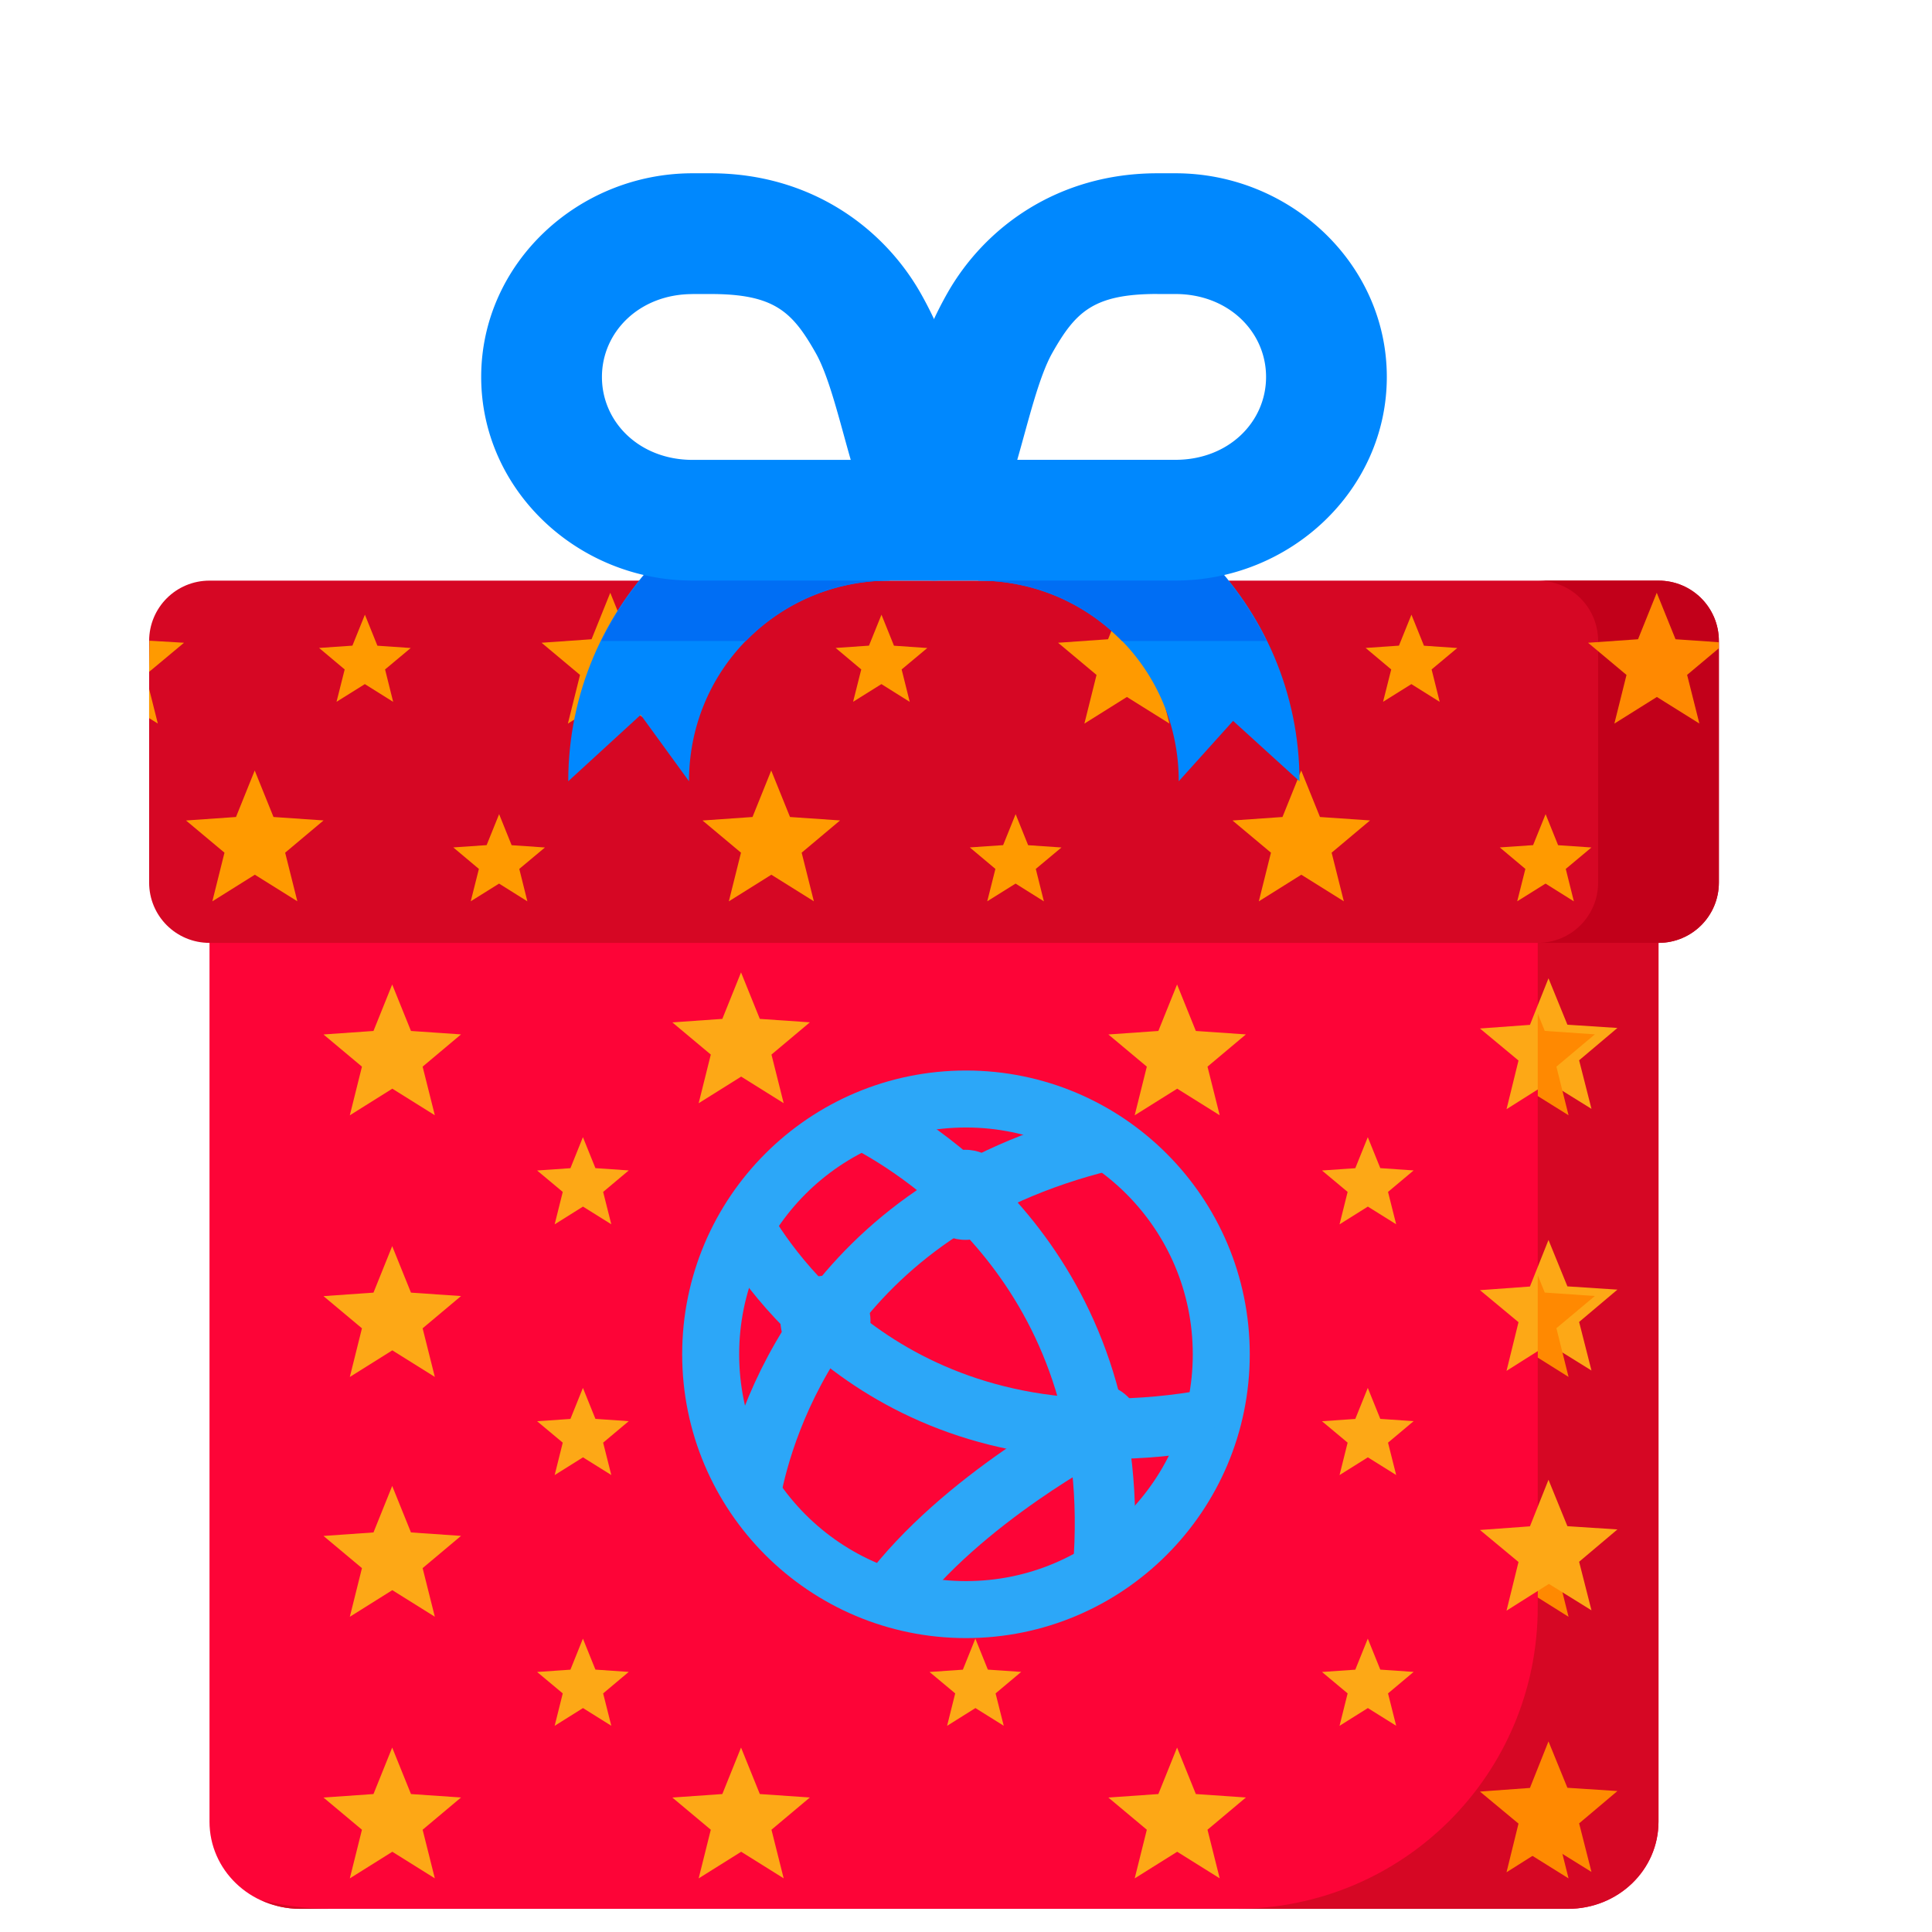 <?xml version="1.0" encoding="UTF-8" standalone="no"?>
<!-- Created with Inkscape (http://www.inkscape.org/) -->

<svg
   xmlns:dc="http://purl.org/dc/elements/1.1/"
   xmlns:cc="http://creativecommons.org/ns#"
   xmlns:rdf="http://www.w3.org/1999/02/22-rdf-syntax-ns#"
   xmlns:svg="http://www.w3.org/2000/svg"
   xmlns="http://www.w3.org/2000/svg"
   xmlns:sodipodi="http://sodipodi.sourceforge.net/DTD/sodipodi-0.dtd"
   xmlns:inkscape="http://www.inkscape.org/namespaces/inkscape"
   width="32"
   height="32"
   viewBox="0 0 32 32"
   id="svg4244"
   version="1.1"
   inkscape:version="0.92.3 (2405546, 2018-03-11)"
   sodipodi:docname="folder server.svg">
  <defs
     id="defs4246" />
  <sodipodi:namedview
     id="base"
     pagecolor="#ffffff"
     bordercolor="#666666"
     borderopacity="1.0"
     inkscape:pageopacity="0.0"
     inkscape:pageshadow="2"
     inkscape:zoom="16"
     inkscape:cx="13.025097"
     inkscape:cy="14.593243"
     inkscape:document-units="px"
     inkscape:current-layer="g4999"
     showgrid="true"
     units="px"
     inkscape:window-width="1152"
     inkscape:window-height="802"
     inkscape:window-x="-8"
     inkscape:window-y="-8"
     inkscape:window-maximized="1"
     inkscape:snap-bbox="true"
     inkscape:bbox-paths="true"
     inkscape:bbox-nodes="true"
     inkscape:snap-bbox-edge-midpoints="true"
     inkscape:snap-bbox-midpoints="true"
     inkscape:measure-start="0,0"
     inkscape:measure-end="0,0">
    <inkscape:grid
       type="xygrid"
       id="grid4252" />
  </sodipodi:namedview>
  <g
     inkscape:label="Layer 1"
     inkscape:groupmode="layer"
     id="layer1"
     transform="translate(0,-1020.362)">
    <g
       id="g4999"
       transform="translate(-0.53,0.617)">
      <path
         id="rect5298"
         d="m 5.5,1033.362 h 21 c 0.831,0 1.5,0.644 1.5,1.444 v 15.111 c 0,0.8 -0.669,1.444 -1.5,1.444 H 5.5 c -0.831,0 -1.5,-0.644 -1.5,-1.444 v -15.111 c 0,-0.8 0.669,-1.444 1.5,-1.444 z"
         style="fill:#fd0437;fill-opacity:1;stroke:none;stroke-width:0.5;stroke-linecap:round;stroke-linejoin:round;stroke-opacity:1"
         inkscape:connector-curvature="0" />
      <path
         inkscape:connector-curvature="0"
         id="rect14271"
         d="m 26,1033.362 v 13 c 0,2.77 -2.23,5 -5,5 h 5.5 c 0.831,0 1.5,-0.643 1.5,-1.443 v -15.111 c 0,-0.8 -0.669,-1.445 -1.5,-1.445 z M 4.863,1051.221 c 0.194,0.088 0.408,0.141 0.637,0.141 h 0.5 c -0.393,0 -0.77,-0.056 -1.137,-0.141 z"
         style="fill:#d60724;fill-opacity:1;stroke:none;stroke-width:0.5;stroke-linecap:round;stroke-linejoin:round;stroke-opacity:1" />
      <path
         inkscape:connector-curvature="0"
         id="path5302"
         d="m 10.655,1040.023 -0.469,-0.293 -0.469,0.294 0.134,-0.537 -0.425,-0.355 0.552,-0.038 0.207,-0.514 0.207,0.513 0.552,0.038 -0.424,0.356 z"
         style="opacity:1;fill:#fda816;fill-opacity:1;stroke:none;stroke-width:1;stroke-linecap:round;stroke-linejoin:round;stroke-opacity:1" />
      <path
         inkscape:connector-curvature="0"
         id="path5308"
         d="m 7.732,1038.217 -0.704,-0.44 -0.704,0.441 0.201,-0.806 -0.637,-0.533 0.828,-0.058 0.31,-0.77 0.311,0.77 0.829,0.057 -0.636,0.534 z"
         style="opacity:1;fill:#fda816;fill-opacity:1;stroke:none;stroke-width:1;stroke-linecap:round;stroke-linejoin:round;stroke-opacity:1" />
      <path
         inkscape:connector-curvature="0"
         id="path5310"
         d="m 7.732,1042.551 -0.704,-0.44 -0.704,0.441 0.201,-0.806 -0.637,-0.533 0.828,-0.058 0.31,-0.77 0.311,0.77 0.829,0.057 -0.636,0.534 z"
         style="opacity:1;fill:#fda816;fill-opacity:1;stroke:none;stroke-width:1;stroke-linecap:round;stroke-linejoin:round;stroke-opacity:1" />
      <path
         inkscape:connector-curvature="0"
         id="path5314"
         d="m 7.732,1046.523 -0.704,-0.44 -0.704,0.441 0.201,-0.806 -0.637,-0.533 0.828,-0.058 0.31,-0.77 0.311,0.77 0.829,0.057 -0.636,0.534 z"
         style="opacity:1;fill:#fda816;fill-opacity:1;stroke:none;stroke-width:1;stroke-linecap:round;stroke-linejoin:round;stroke-opacity:1" />
      <path
         inkscape:connector-curvature="0"
         id="path5316"
         d="m 7.732,1050.856 -0.704,-0.44 -0.704,0.441 0.201,-0.806 -0.637,-0.533 0.828,-0.058 0.31,-0.77 0.311,0.77 0.829,0.057 -0.636,0.534 z"
         style="opacity:1;fill:#fda816;fill-opacity:1;stroke:none;stroke-width:1;stroke-linecap:round;stroke-linejoin:round;stroke-opacity:1" />
      <path
         inkscape:connector-curvature="0"
         id="path5319"
         d="m 10.655,1048.329 -0.469,-0.293 -0.469,0.294 0.134,-0.537 -0.425,-0.355 0.552,-0.038 0.207,-0.514 0.207,0.513 0.552,0.038 -0.424,0.356 z"
         style="opacity:1;fill:#fda816;fill-opacity:1;stroke:none;stroke-width:1;stroke-linecap:round;stroke-linejoin:round;stroke-opacity:1" />
      <path
         inkscape:connector-curvature="0"
         id="path5321"
         d="m 10.655,1044.176 -0.469,-0.293 -0.469,0.294 0.134,-0.537 -0.425,-0.355 0.552,-0.038 0.207,-0.514 0.207,0.513 0.552,0.038 -0.424,0.356 z"
         style="opacity:1;fill:#fda816;fill-opacity:1;stroke:none;stroke-width:1;stroke-linecap:round;stroke-linejoin:round;stroke-opacity:1" />
      <path
         inkscape:connector-curvature="0"
         id="path5329"
         d="m 13.51,1038.017 -0.704,-0.44 -0.704,0.441 0.201,-0.806 -0.637,-0.533 0.828,-0.058 0.31,-0.77 0.311,0.77 0.829,0.057 -0.636,0.534 z"
         style="opacity:1;fill:#fda816;fill-opacity:1;stroke:none;stroke-width:1;stroke-linecap:round;stroke-linejoin:round;stroke-opacity:1" />
      <path
         inkscape:connector-curvature="0"
         id="path5337"
         d="m 13.51,1050.856 -0.704,-0.44 -0.704,0.441 0.201,-0.806 -0.637,-0.533 0.828,-0.058 0.31,-0.77 0.311,0.77 0.829,0.057 -0.636,0.534 z"
         style="opacity:1;fill:#fda816;fill-opacity:1;stroke:none;stroke-width:1;stroke-linecap:round;stroke-linejoin:round;stroke-opacity:1" />
      <path
         inkscape:connector-curvature="0"
         id="path5339"
         d="m 17.155,1048.329 -0.469,-0.293 -0.469,0.294 0.134,-0.537 -0.425,-0.355 0.552,-0.038 0.207,-0.514 0.207,0.513 0.552,0.038 -0.424,0.356 z"
         style="opacity:1;fill:#fda816;fill-opacity:1;stroke:none;stroke-width:1;stroke-linecap:round;stroke-linejoin:round;stroke-opacity:1" />
      <path
         inkscape:connector-curvature="0"
         id="path5343"
         d="m 23.655,1040.023 -0.469,-0.293 -0.469,0.294 0.134,-0.537 -0.425,-0.355 0.552,-0.038 0.207,-0.514 0.207,0.513 0.552,0.038 -0.424,0.356 z"
         style="opacity:1;fill:#fda816;fill-opacity:1;stroke:none;stroke-width:1;stroke-linecap:round;stroke-linejoin:round;stroke-opacity:1" />
      <path
         inkscape:connector-curvature="0"
         id="path5349"
         d="m 20.732,1038.217 -0.704,-0.44 -0.704,0.441 0.201,-0.806 -0.637,-0.533 0.828,-0.058 0.31,-0.77 0.311,0.77 0.829,0.057 -0.636,0.534 z"
         style="opacity:1;fill:#fda816;fill-opacity:1;stroke:none;stroke-width:1;stroke-linecap:round;stroke-linejoin:round;stroke-opacity:1" />
      <path
         inkscape:connector-curvature="0"
         id="path5357"
         d="m 20.732,1050.856 -0.704,-0.44 -0.704,0.441 0.201,-0.806 -0.637,-0.533 0.828,-0.058 0.31,-0.77 0.311,0.77 0.829,0.057 -0.636,0.534 z"
         style="opacity:1;fill:#fda816;fill-opacity:1;stroke:none;stroke-width:1;stroke-linecap:round;stroke-linejoin:round;stroke-opacity:1" />
      <path
         inkscape:connector-curvature="0"
         id="path5359"
         d="m 23.655,1048.329 -0.469,-0.293 -0.469,0.294 0.134,-0.537 -0.425,-0.355 0.552,-0.038 0.207,-0.514 0.207,0.513 0.552,0.038 -0.424,0.356 z"
         style="opacity:1;fill:#fda816;fill-opacity:1;stroke:none;stroke-width:1;stroke-linecap:round;stroke-linejoin:round;stroke-opacity:1" />
      <path
         inkscape:connector-curvature="0"
         id="path5361"
         d="m 23.655,1044.176 -0.469,-0.293 -0.469,0.294 0.134,-0.537 -0.425,-0.355 0.552,-0.038 0.207,-0.514 0.207,0.513 0.552,0.038 -0.424,0.356 z"
         style="opacity:1;fill:#fda816;fill-opacity:1;stroke:none;stroke-width:1;stroke-linecap:round;stroke-linejoin:round;stroke-opacity:1" />
      <path
         id="path5367"
         d="m 22.059,1047.362 -5.907,-4.624 -6.739,3.295 2.572,-7.047 -5.216,-5.391 7.497,0.269 3.516,-6.627 2.061,7.213 7.389,1.296 -6.223,4.189 z"
         style="opacity:1;fill:#fda816;fill-opacity:1;stroke:none;stroke-width:1;stroke-linecap:round;stroke-linejoin:round;stroke-opacity:1"
         transform="matrix(0.11,-0.012,0.012,0.11,11.895,923.166)"
         inkscape:connector-curvature="0" />
      <path
         id="path5369"
         d="m 22.059,1047.362 -5.907,-4.624 -6.739,3.295 2.572,-7.047 -5.216,-5.391 7.497,0.269 3.516,-6.627 2.061,7.213 7.389,1.296 -6.223,4.189 z"
         style="opacity:1;fill:#fda816;fill-opacity:1;stroke:none;stroke-width:1;stroke-linecap:round;stroke-linejoin:round;stroke-opacity:1"
         transform="matrix(0.11,-0.012,0.012,0.11,11.895,927.5)"
         inkscape:connector-curvature="0" />
      <path
         inkscape:connector-curvature="0"
         id="path14255"
         d="m 26,1036.536 v 1.363 l 0.51,0.318 -0.201,-0.805 0.637,-0.535 -0.83,-0.057 -0.115,-0.285 z m 0,4.334 v 1.361 l 0.51,0.32 -0.201,-0.807 0.637,-0.533 -0.83,-0.057 -0.115,-0.285 z m 0,3.973 v 1.361 l 0.51,0.32 -0.201,-0.807 0.637,-0.533 -0.83,-0.057 -0.115,-0.285 z m 0,4.332 v 0.744 c 0,0.195 -0.041,0.379 -0.113,0.549 l 0.623,0.389 -0.201,-0.805 0.637,-0.533 -0.83,-0.057 -0.115,-0.287 z"
         style="opacity:1;fill:#ff8901;fill-opacity:1;stroke:none;stroke-width:1;stroke-linecap:round;stroke-linejoin:round;stroke-opacity:1" />
      <path
         id="path5373"
         d="m 22.059,1047.362 -5.907,-4.624 -6.739,3.295 2.572,-7.047 -5.216,-5.391 7.497,0.269 3.516,-6.627 2.061,7.213 7.389,1.296 -6.223,4.189 z"
         style="opacity:1;fill:#fda816;fill-opacity:1;stroke:none;stroke-width:1;stroke-linecap:round;stroke-linejoin:round;stroke-opacity:1"
         transform="matrix(0.11,-0.012,0.012,0.11,11.895,931.472)"
         inkscape:connector-curvature="0" />
      <path
         id="path5375"
         d="m 22.059,1047.362 -5.907,-4.624 -6.739,3.295 2.572,-7.047 -5.216,-5.391 7.497,0.269 3.516,-6.627 2.061,7.213 7.389,1.296 -6.223,4.189 z"
         style="opacity:1;fill:#ff8901;fill-opacity:1;stroke:none;stroke-width:1;stroke-linecap:round;stroke-linejoin:round;stroke-opacity:1"
         transform="matrix(0.11,-0.012,0.012,0.11,11.895,935.805)"
         inkscape:connector-curvature="0" />
      <path
         id="rect5300"
         d="M 4,1029.362 H 28 c 0.554,0 1,0.446 1,1 v 4 c 0,0.554 -0.446,1 -1,1 H 4 c -0.554,0 -1,-0.446 -1,-1 v -4 c 0,-0.554 0.446,-1 1,-1 z"
         style="fill:#d60724;fill-opacity:1;stroke:none;stroke-width:0.5;stroke-linecap:round;stroke-linejoin:round;stroke-opacity:1"
         inkscape:connector-curvature="0" />
      <path
         inkscape:connector-curvature="0"
         id="rect14244"
         d="m 26,1029.362 c 0.554,0 1,0.446 1,1 v 4 c 0,0.554 -0.446,1 -1,1 h 2 c 0.554,0 1,-0.446 1,-1 v -4 c 0,-0.554 -0.446,-1 -1,-1 z"
         style="fill:#c2001a;fill-opacity:1;stroke:none;stroke-width:0.5;stroke-linecap:round;stroke-linejoin:round;stroke-opacity:1" />
      <path
         inkscape:connector-curvature="0"
         id="path5378"
         d="m 5.455,1034.673 -0.704,-0.44 -0.704,0.441 0.201,-0.806 -0.637,-0.533 0.828,-0.058 0.31,-0.77 0.311,0.77 0.829,0.057 -0.636,0.534 z"
         style="opacity:1;fill:#ff9a00;fill-opacity:1;stroke:none;stroke-width:1;stroke-linecap:round;stroke-linejoin:round;stroke-opacity:1" />
      <path
         inkscape:connector-curvature="0"
         id="path5380"
         d="m 6.104,1031.369 0.469,-0.293 0.469,0.294 -0.134,-0.537 0.425,-0.355 -0.552,-0.038 -0.207,-0.514 -0.207,0.513 -0.552,0.038 0.424,0.356 z"
         style="opacity:1;fill:#ff9a00;fill-opacity:1;stroke:none;stroke-width:1;stroke-linecap:round;stroke-linejoin:round;stroke-opacity:1" />
      <path
         inkscape:connector-curvature="0"
         id="path5382"
         d="m 11.344,1031.729 -0.704,-0.44 -0.704,0.441 0.201,-0.806 -0.637,-0.533 0.828,-0.058 0.31,-0.77 0.311,0.77 0.829,0.057 -0.636,0.534 z"
         style="opacity:1;fill:#ff9a00;fill-opacity:1;stroke:none;stroke-width:1;stroke-linecap:round;stroke-linejoin:round;stroke-opacity:1" />
      <path
         inkscape:connector-curvature="0"
         id="path5384"
         d="m 8.327,1034.673 0.469,-0.293 0.469,0.294 -0.134,-0.537 0.425,-0.355 -0.552,-0.038 -0.207,-0.514 -0.207,0.513 -0.552,0.038 0.424,0.356 z"
         style="opacity:1;fill:#ff9a00;fill-opacity:1;stroke:none;stroke-width:1;stroke-linecap:round;stroke-linejoin:round;stroke-opacity:1" />
      <path
         inkscape:connector-curvature="0"
         id="path5386"
         d="m 14.01,1034.673 -0.704,-0.44 -0.704,0.441 0.201,-0.806 -0.637,-0.533 0.828,-0.058 0.31,-0.77 0.311,0.77 0.829,0.057 -0.636,0.534 z"
         style="opacity:1;fill:#ff9a00;fill-opacity:1;stroke:none;stroke-width:1;stroke-linecap:round;stroke-linejoin:round;stroke-opacity:1" />
      <path
         inkscape:connector-curvature="0"
         id="path5388"
         d="m 14.66,1031.369 0.469,-0.293 0.469,0.294 -0.134,-0.537 0.425,-0.355 -0.552,-0.038 -0.207,-0.514 -0.207,0.513 -0.552,0.038 0.424,0.356 z"
         style="opacity:1;fill:#ff9a00;fill-opacity:1;stroke:none;stroke-width:1;stroke-linecap:round;stroke-linejoin:round;stroke-opacity:1" />
      <path
         inkscape:connector-curvature="0"
         id="path5390"
         d="m 19.899,1031.729 -0.704,-0.44 -0.704,0.441 0.201,-0.806 -0.637,-0.533 0.828,-0.058 0.31,-0.77 0.311,0.77 0.829,0.057 -0.636,0.534 z"
         style="opacity:1;fill:#ff9a00;fill-opacity:1;stroke:none;stroke-width:1;stroke-linecap:round;stroke-linejoin:round;stroke-opacity:1" />
      <path
         inkscape:connector-curvature="0"
         id="path5392"
         d="m 16.882,1034.673 0.469,-0.293 0.469,0.294 -0.134,-0.537 0.425,-0.355 -0.552,-0.038 -0.207,-0.514 -0.207,0.513 -0.552,0.038 0.424,0.356 z"
         style="opacity:1;fill:#ff9a00;fill-opacity:1;stroke:none;stroke-width:1;stroke-linecap:round;stroke-linejoin:round;stroke-opacity:1" />
      <path
         inkscape:connector-curvature="0"
         id="path5394"
         d="m 22.788,1034.673 -0.704,-0.44 -0.704,0.441 0.201,-0.806 -0.637,-0.533 0.828,-0.058 0.31,-0.77 0.311,0.77 0.829,0.057 -0.636,0.534 z"
         style="opacity:1;fill:#ff9a00;fill-opacity:1;stroke:none;stroke-width:1;stroke-linecap:round;stroke-linejoin:round;stroke-opacity:1" />
      <path
         inkscape:connector-curvature="0"
         id="path5396"
         d="m 23.438,1031.369 0.469,-0.293 0.469,0.294 -0.134,-0.537 0.425,-0.355 -0.552,-0.038 -0.207,-0.514 -0.207,0.513 -0.552,0.038 0.424,0.356 z"
         style="opacity:1;fill:#ff9a00;fill-opacity:1;stroke:none;stroke-width:1;stroke-linecap:round;stroke-linejoin:round;stroke-opacity:1" />
      <path
         inkscape:connector-curvature="0"
         id="path5400"
         d="m 25.66,1034.673 0.469,-0.293 0.469,0.294 -0.134,-0.537 0.425,-0.355 -0.552,-0.038 -0.207,-0.514 -0.207,0.513 -0.552,0.038 0.424,0.356 z"
         style="opacity:1;fill:#ff9a00;fill-opacity:1;stroke:none;stroke-width:1;stroke-linecap:round;stroke-linejoin:round;stroke-opacity:1" />
      <path
         sodipodi:nodetypes="cccccccccc"
         inkscape:connector-curvature="0"
         id="path5402"
         d="m 3,1030.853 v 0.02 l 0.578,-0.482 -0.573,-0.034 c 0,0 -0.004,0.359 -0.005,0.496 z m 0,0.305 v 0.482 l 0.144,0.089 -0.144,-0.573 z"
         style="opacity:1;fill:#ff9a00;fill-opacity:1;stroke:none;stroke-width:1;stroke-linecap:round;stroke-linejoin:round;stroke-opacity:1" />
      <path
         sodipodi:nodetypes="cccccc"
         inkscape:connector-curvature="0"
         id="path5412"
         d="m 15.266,1027.361 c -2.928,0 -5.324,2.396 -5.324,5.324 l 1.2,-1.1 0.8,1.1 c -2e-5,-1.847 1.477,-3.324 3.324,-3.324 z"
         style="color:#000000;font-style:normal;font-variant:normal;font-weight:normal;font-stretch:normal;font-size:medium;line-height:normal;font-family:sans-serif;text-indent:0;text-align:start;text-decoration:none;text-decoration-line:none;text-decoration-style:solid;text-decoration-color:#000000;letter-spacing:normal;word-spacing:normal;text-transform:none;writing-mode:lr-tb;direction:ltr;baseline-shift:baseline;text-anchor:start;white-space:normal;clip-rule:nonzero;display:inline;overflow:visible;visibility:visible;opacity:1;isolation:auto;mix-blend-mode:normal;color-interpolation:sRGB;color-interpolation-filters:linearRGB;solid-color:#000000;solid-opacity:1;fill:#0088fe;fill-opacity:1;fill-rule:nonzero;stroke:none;stroke-width:2;stroke-linecap:butt;stroke-linejoin:miter;stroke-miterlimit:4;stroke-dasharray:none;stroke-dashoffset:0;stroke-opacity:1;color-rendering:auto;image-rendering:auto;shape-rendering:auto;text-rendering:auto;enable-background:accumulate" />
      <path
         sodipodi:nodetypes="cccccc"
         inkscape:connector-curvature="0"
         id="path5414"
         d="m 16.732,1027.361 c 2.928,0 5.322,2.396 5.322,5.324 l -1.1,-1 -0.9,1 c 10e-6,-1.847 -1.475,-3.324 -3.322,-3.324 z"
         style="color:#000000;font-style:normal;font-variant:normal;font-weight:normal;font-stretch:normal;font-size:medium;line-height:normal;font-family:sans-serif;text-indent:0;text-align:start;text-decoration:none;text-decoration-line:none;text-decoration-style:solid;text-decoration-color:#000000;letter-spacing:normal;word-spacing:normal;text-transform:none;writing-mode:lr-tb;direction:ltr;baseline-shift:baseline;text-anchor:start;white-space:normal;clip-rule:nonzero;display:inline;overflow:visible;visibility:visible;opacity:1;isolation:auto;mix-blend-mode:normal;color-interpolation:sRGB;color-interpolation-filters:linearRGB;solid-color:#000000;solid-opacity:1;fill:#0088fe;fill-opacity:1;fill-rule:nonzero;stroke:none;stroke-width:2;stroke-linecap:butt;stroke-linejoin:miter;stroke-miterlimit:4;stroke-dasharray:none;stroke-dashoffset:0;stroke-opacity:1;color-rendering:auto;image-rendering:auto;shape-rendering:auto;text-rendering:auto;enable-background:accumulate" />
      <path
         inkscape:connector-curvature="0"
         id="path14330"
         d="m 15.266,1027.362 c -2.095,0 -3.912,1.23 -4.779,3 h 2.398 c 0.602,-0.617 1.443,-1 2.381,-1 z m 1.467,0 v 2 c 0.938,0 1.777,0.383 2.379,1 h 2.398 c -0.867,-1.77 -2.683,-3 -4.777,-3 z"
         style="color:#000000;font-style:normal;font-variant:normal;font-weight:normal;font-stretch:normal;font-size:medium;line-height:normal;font-family:sans-serif;text-indent:0;text-align:start;text-decoration:none;text-decoration-line:none;text-decoration-style:solid;text-decoration-color:#000000;letter-spacing:normal;word-spacing:normal;text-transform:none;writing-mode:lr-tb;direction:ltr;baseline-shift:baseline;text-anchor:start;white-space:normal;clip-rule:nonzero;display:inline;overflow:visible;visibility:visible;opacity:1;isolation:auto;mix-blend-mode:normal;color-interpolation:sRGB;color-interpolation-filters:linearRGB;solid-color:#000000;solid-opacity:1;fill:#006ef4;fill-opacity:1;fill-rule:nonzero;stroke:none;stroke-width:2;stroke-linecap:butt;stroke-linejoin:miter;stroke-miterlimit:4;stroke-dasharray:none;stroke-dashoffset:0;stroke-opacity:1;color-rendering:auto;image-rendering:auto;shape-rendering:auto;text-rendering:auto;enable-background:accumulate" />
      <path
         sodipodi:nodetypes="cccccccccccc"
         inkscape:connector-curvature="0"
         id="path14252"
         d="m 28.677,1031.729 -0.704,-0.44 -0.704,0.441 0.201,-0.806 -0.637,-0.533 0.828,-0.058 0.31,-0.77 0.311,0.77 0.714,0.049 0.003,0.101 -0.525,0.44 z"
         style="opacity:1;fill:#ff8901;fill-opacity:1;stroke:none;stroke-width:1;stroke-linecap:round;stroke-linejoin:round;stroke-opacity:1" />
      <path
         inkscape:connector-curvature="0"
         id="path5408"
         d="m 12,1022.615 c -1.894,0 -3.5,1.493 -3.5,3.373 0,1.88 1.606,3.373 3.5,3.373 h 4 a 1,1 0 0 0 0.963,-1.272 c -0.323,-1.144 -0.56,-2.386 -1.182,-3.484 -0.622,-1.098 -1.838,-1.99 -3.48,-1.99 z m 0,2 h 0.301 c 1.057,0 1.354,0.295 1.74,0.977 0.225,0.397 0.398,1.138 0.58,1.77 H 12 c -0.876,0 -1.5,-0.623 -1.5,-1.373 0,-0.749 0.624,-1.373 1.5,-1.373 z"
         style="color:#000000;font-style:normal;font-variant:normal;font-weight:normal;font-stretch:normal;font-size:medium;line-height:normal;font-family:sans-serif;text-indent:0;text-align:start;text-decoration:none;text-decoration-line:none;text-decoration-style:solid;text-decoration-color:#000000;letter-spacing:normal;word-spacing:normal;text-transform:none;writing-mode:lr-tb;direction:ltr;baseline-shift:baseline;text-anchor:start;white-space:normal;clip-rule:nonzero;display:inline;overflow:visible;visibility:visible;opacity:1;isolation:auto;mix-blend-mode:normal;color-interpolation:sRGB;color-interpolation-filters:linearRGB;solid-color:#000000;solid-opacity:1;fill:#0088fe;fill-opacity:1;fill-rule:nonzero;stroke:none;stroke-width:2;stroke-linecap:round;stroke-linejoin:round;stroke-miterlimit:4;stroke-dasharray:none;stroke-dashoffset:0;stroke-opacity:1;color-rendering:auto;image-rendering:auto;shape-rendering:auto;text-rendering:auto;enable-background:accumulate" />
      <path
         inkscape:connector-curvature="0"
         id="path5410"
         d="m 19.699,1022.615 c -1.643,0 -2.859,0.892 -3.48,1.99 -0.622,1.098 -0.859,2.34 -1.182,3.484 A 1,1 0 0 0 16,1029.361 h 4 c 1.894,0 3.5,-1.493 3.5,-3.373 0,-1.88 -1.606,-3.373 -3.5,-3.373 z m 0,2 H 20 c 0.876,0 1.5,0.624 1.5,1.373 0,0.75 -0.624,1.373 -1.5,1.373 h -2.621 c 0.182,-0.632 0.356,-1.373 0.58,-1.77 0.386,-0.682 0.683,-0.977 1.74,-0.977 z"
         style="color:#000000;font-style:normal;font-variant:normal;font-weight:normal;font-stretch:normal;font-size:medium;line-height:normal;font-family:sans-serif;text-indent:0;text-align:start;text-decoration:none;text-decoration-line:none;text-decoration-style:solid;text-decoration-color:#000000;letter-spacing:normal;word-spacing:normal;text-transform:none;writing-mode:lr-tb;direction:ltr;baseline-shift:baseline;text-anchor:start;white-space:normal;clip-rule:nonzero;display:inline;overflow:visible;visibility:visible;opacity:1;isolation:auto;mix-blend-mode:normal;color-interpolation:sRGB;color-interpolation-filters:linearRGB;solid-color:#000000;solid-opacity:1;fill:#0088fe;fill-opacity:1;fill-rule:nonzero;stroke:none;stroke-width:2;stroke-linecap:round;stroke-linejoin:round;stroke-miterlimit:4;stroke-dasharray:none;stroke-dashoffset:0;stroke-opacity:1;color-rendering:auto;image-rendering:auto;shape-rendering:auto;text-rendering:auto;enable-background:accumulate" />
      <g
         id="Page-1"
         transform="translate(36.531,1024.745)"
         style="fill:none;fill-rule:evenodd;stroke:none;stroke-width:1">
        <g
           id="文档">
          <path
             id="Stroke-1"
             d="m -15.773,17.431 c 0,2.335 -1.893,4.229 -4.228,4.229 -2.335,0 -4.229,-1.893 -4.229,-4.229 0,-2.335 1.893,-4.228 4.229,-4.228 2.335,0 4.228,1.893 4.228,4.228 z"
             inkscape:connector-curvature="0"
             style="fill:none;fill-rule:evenodd;stroke:#2ca7f8;stroke-width:0.944" />
          <path
             id="Stroke-3"
             d="m -15.91,18.501 c -4.987,0.916 -7.226,-2.249 -7.763,-3.17"
             inkscape:connector-curvature="0"
             style="fill:none;fill-rule:evenodd;stroke:#2ca7f8;stroke-width:1" />
          <path
             id="Stroke-5"
             d="m -23.564,19.708 c 0.204,-1.071 1.231,-4.682 5.876,-5.816"
             inkscape:connector-curvature="0"
             style="fill:none;fill-rule:evenodd;stroke:#2ca7f8;stroke-width:1" />
          <path
             id="Stroke-7"
             d="m -17.731,20.999 c 0.392,-4.836 -2.953,-6.932 -3.952,-7.447"
             inkscape:connector-curvature="0"
             style="fill:none;fill-rule:evenodd;stroke:#2ca7f8;stroke-width:1" />
          <path
             id="Stroke-9"
             d="m -17.845,18.663 c 0,0 -2.227,1.16 -3.445,2.796"
             inkscape:connector-curvature="0"
             style="fill:none;fill-rule:evenodd;stroke:#2ca7f8;stroke-width:1" />
          <path
             id="Fill-11"
             d="m -19.265,14.79 c 0,0.412 -0.334,0.746 -0.746,0.746 -0.412,0 -0.746,-0.334 -0.746,-0.746 0,-0.412 0.334,-0.746 0.746,-0.746 0.412,0 0.746,0.334 0.746,0.746"
             inkscape:connector-curvature="0"
             style="fill:#2ca7f8;fill-rule:evenodd;stroke:none;stroke-width:1" />
          <path
             id="Fill-13"
             d="m -21.583,16.876 c 0,0.412 -0.334,0.746 -0.746,0.746 -0.412,0 -0.746,-0.334 -0.746,-0.746 0,-0.412 0.334,-0.746 0.746,-0.746 0.412,0 0.746,0.334 0.746,0.746"
             inkscape:connector-curvature="0"
             style="fill:#2ca7f8;fill-rule:evenodd;stroke:none;stroke-width:1" />
          <path
             id="Fill-15"
             d="m -17.098,18.666 c 0,0.412 -0.334,0.746 -0.746,0.746 -0.412,0 -0.746,-0.334 -0.746,-0.746 0,-0.412 0.334,-0.746 0.746,-0.746 0.412,0 0.746,0.334 0.746,0.746"
             inkscape:connector-curvature="0"
             style="fill:#2ca7f8;fill-rule:evenodd;stroke:none;stroke-width:1" />
        </g>
      </g>
    </g>
  </g>
</svg>
